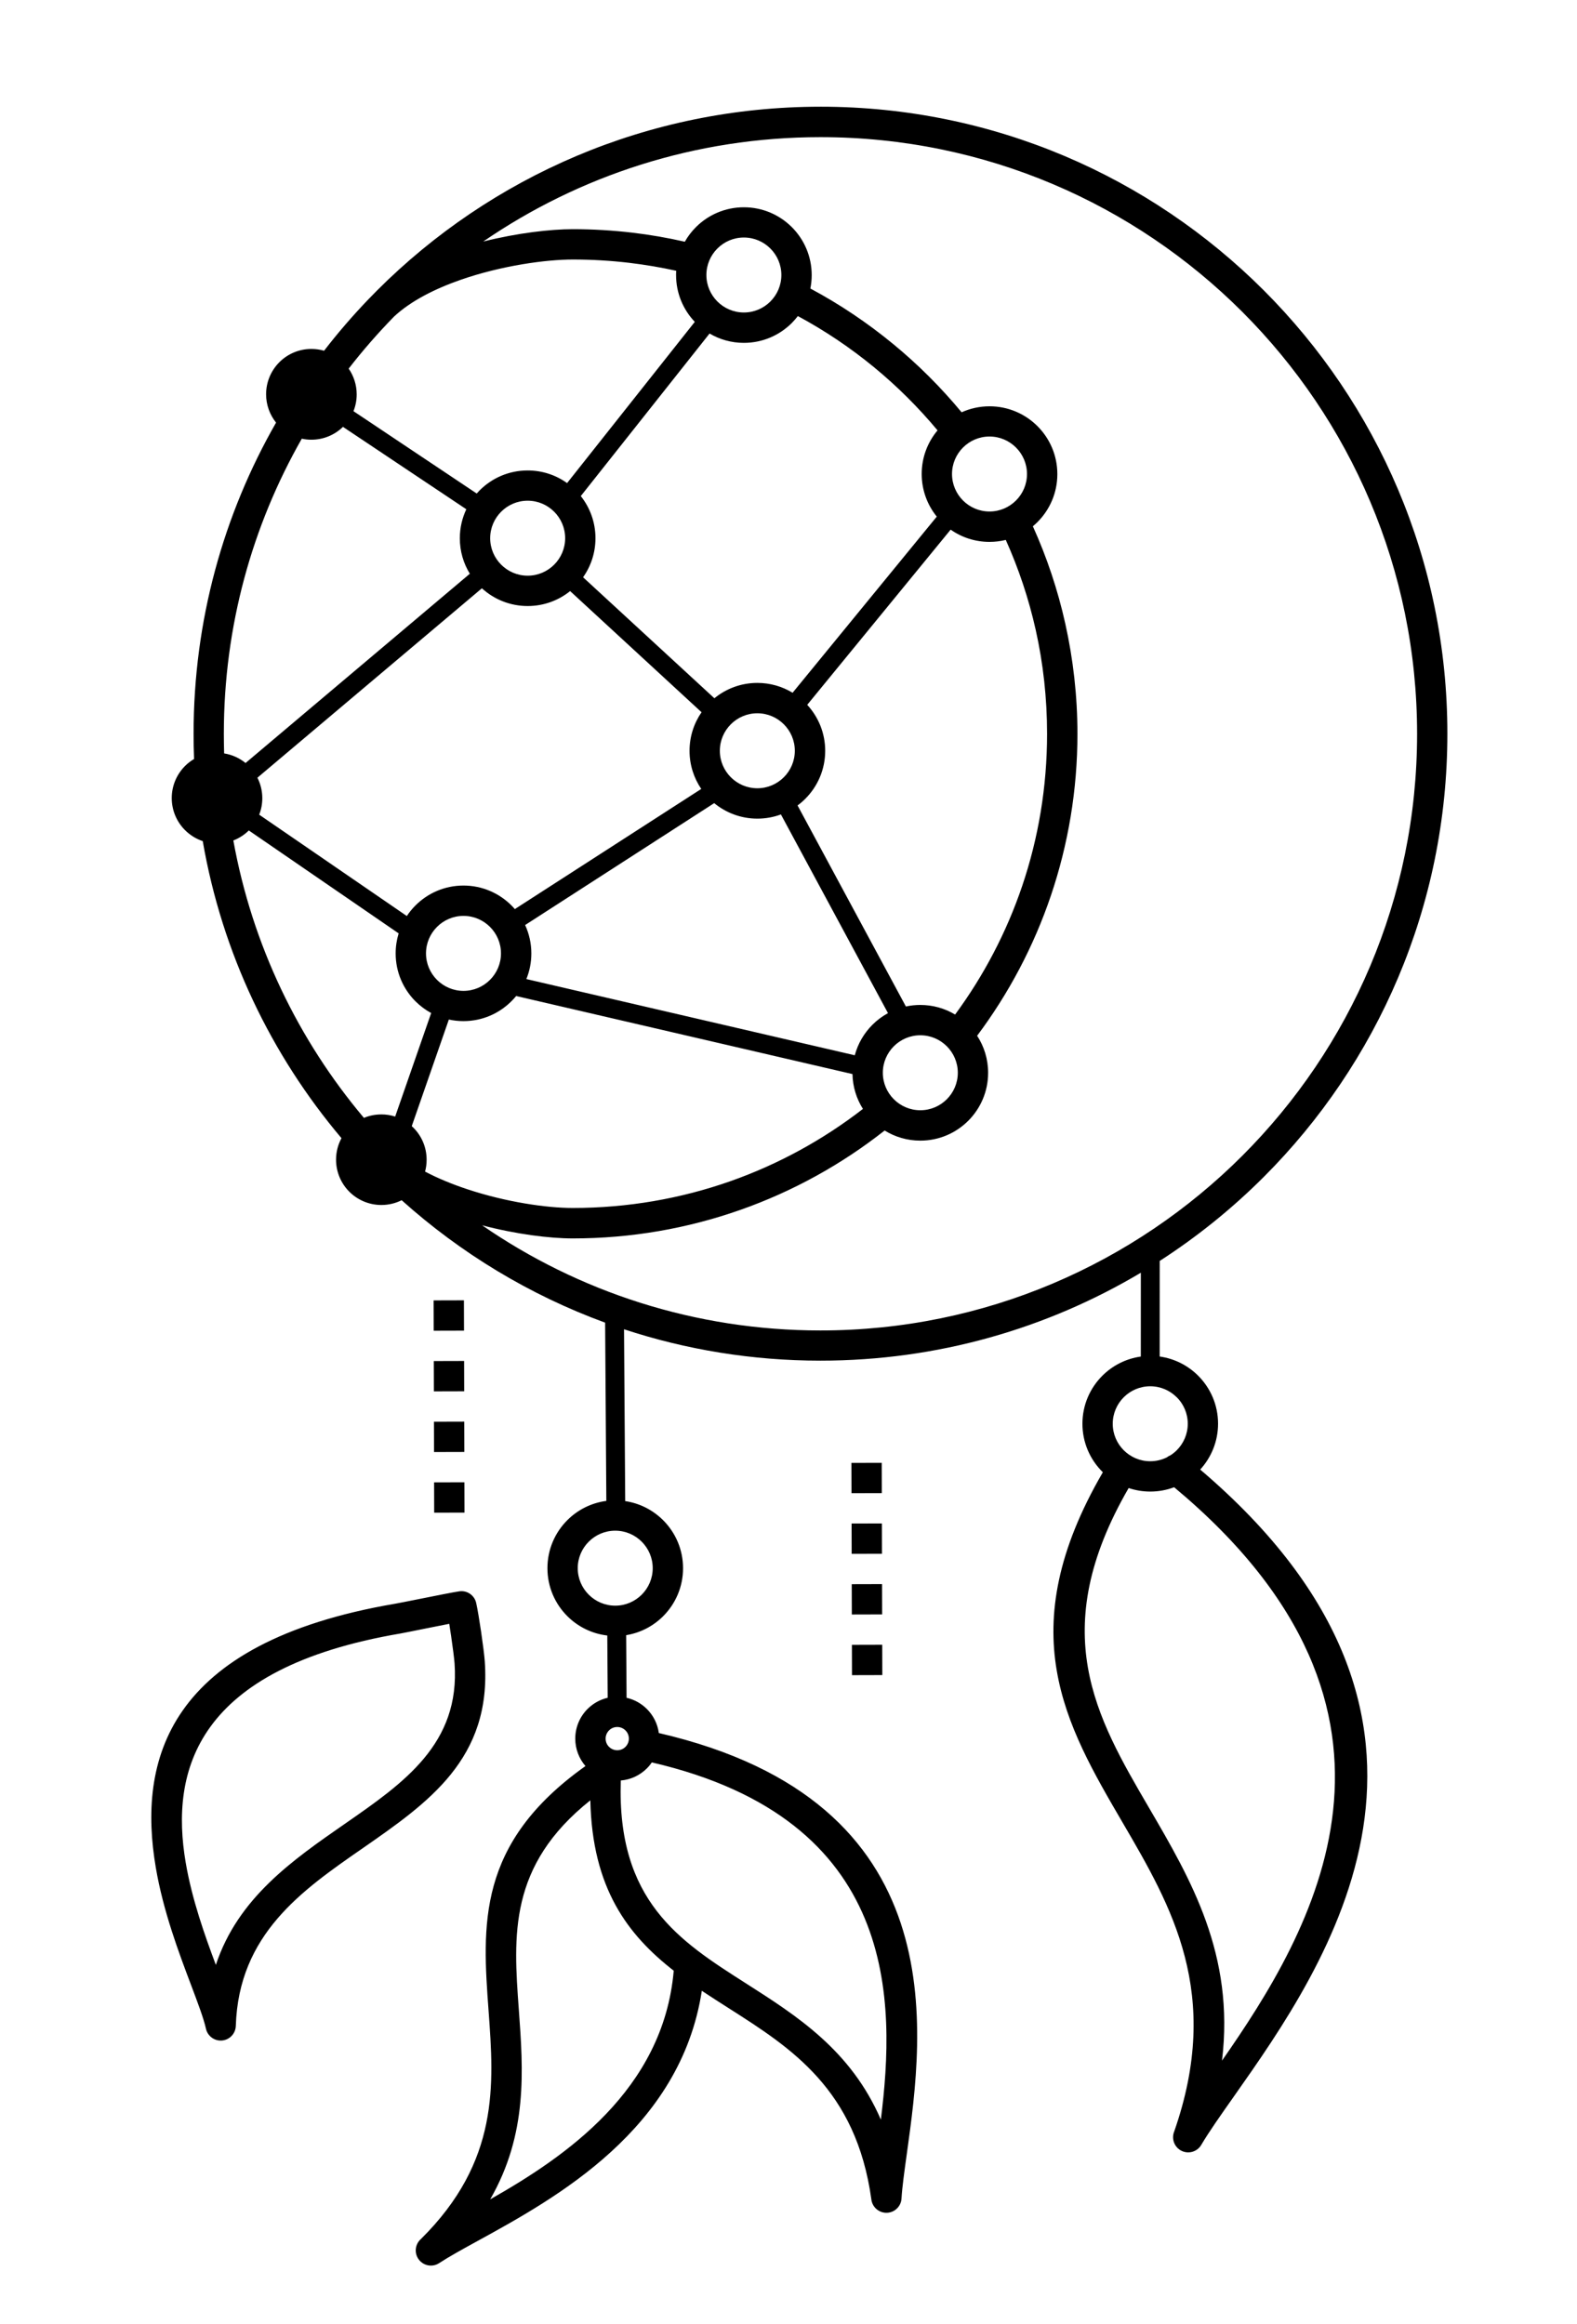 <?xml version="1.0" encoding="utf-8"?>
<svg viewBox="273.091 -23.538 388.308 572.243" xmlns="http://www.w3.org/2000/svg" xmlns:xlink="http://www.w3.org/1999/xlink">
  <defs>
    <symbol id="w" overflow="visible">
      <path d="m0.031 0h-0.016-0.016v-0.016-0.016h0.016 0.016-0.016v0.016 0.016h0.016v-0.016z"/>
    </symbol>
    <symbol id="e" overflow="visible">
      <path d="m0.016-0.016v0.016h-0.016v-0.031h0.016v0.016-0.016z"/>
    </symbol>
    <symbol id="b" overflow="visible">
      <path d="m0.031-0.016h-0.016v0.016c0.008 0 0.016-0.004 0.016-0.016v0.016h-0.016-0.016v-0.016l0.016-0.016v0.016h0.016z"/>
    </symbol>
    <symbol id="a" overflow="visible">
      <path d="m0.016-0.016v0.016-0.016zm0.016 0v0.016h-0.016-0.016v-0.016h0.016-0.016v-0.016h0.016v0.016h0.016z"/>
    </symbol>
    <symbol id="d" overflow="visible">
      <path d="m0.016-0.031v0.016 0.016h-0.016v-0.016-0.016z"/>
    </symbol>
    <symbol id="l" overflow="visible">
      <path d="m0.016-0.016v-0.016h0.016v0.031h-0.016-0.016v-0.016l0.016-0.016v0.016zm0 0.016v-0.016 0.016z"/>
    </symbol>
    <symbol id="k" overflow="visible">
      <path d="m0.016 0v-0.016 0.016zm0-0.016v-0.016c0.008 0 0.016 0.008 0.016 0.016v0.016h-0.016-0.016v-0.031h0.016z"/>
    </symbol>
    <symbol id="j" overflow="visible">
      <path d="m0-0.031h0.016v0.016-0.016h0.016l-0.016 0.031v0.016h-0.016v-0.016h0.016z"/>
    </symbol>
    <symbol id="i" overflow="visible">
      <path d="m0.016-0.031v0.016 0.016h0.016v-0.016c0-0.008-0.008-0.016-0.016-0.016zm0 0h0.016v0.016 0.016h-0.016-0.016v-0.016-0.016h0.016z"/>
    </symbol>
    <symbol id="v" overflow="visible">
      <path d="m0-0.031h0.016v0.031h-0.016z"/>
    </symbol>
    <symbol id="f" overflow="visible">
      <path d="m0.031-0.016v0.016h-0.016v-0.016 0.016h-0.016v-0.031h0.016v0.016-0.016c0.008 0 0.016 0.008 0.016 0.016z"/>
    </symbol>
    <symbol id="h" overflow="visible">
      <path d="m0-0.031h0.016 0.016v0.016h-0.016v0.016h-0.016zm0.016 0v0.016-0.016z"/>
    </symbol>
    <symbol id="g" overflow="visible">
      <path d="m0.031-0.031v0.016h-0.016c0.008 0 0.016 0.008 0.016 0.016h-0.016-0.016 0.016v-0.016h-0.016l0.016-0.016h0.016z"/>
    </symbol>
    <symbol id="c" overflow="visible">
      <path d="m0.016-0.016v0.016-0.016zm0-0.016v0.016h0.016c0 0.012-0.008 0.016-0.016 0.016h-0.016v-0.016l0.016-0.016z"/>
    </symbol>
    <symbol id="u" overflow="visible">
      <path d="m0-0.031h0.016v0.016-0.016h0.016l-0.016 0.031z"/>
    </symbol>
    <symbol id="t" overflow="visible">
      <path d="m0-0.031h0.016v0.016-0.016h0.016l-0.016 0.016 0.016 0.016h-0.016v-0.016 0.016h-0.016z"/>
    </symbol>
    <symbol id="s" overflow="visible">
      <path d="m0.016-0.031v0.031h-0.016v-0.031h0.016z"/>
    </symbol>
    <symbol id="r" overflow="visible">
      <path d="m0.031-0.016v-0.016c0.008 0 0.016 0.008 0.016 0.016v0.016h-0.016v-0.016 0.016h-0.016v-0.016 0.016h-0.016v-0.031h0.016v0.016-0.016 0.016h0.016z"/>
    </symbol>
    <symbol id="q" overflow="visible">
      <path d="m0.031-0.016v0.016h-0.016v-0.016 0.016h-0.016v-0.031h0.016v0.016-0.016c0.008 0 0.016 0.008 0.016 0.016z"/>
    </symbol>
    <symbol id="p" overflow="visible">
      <path d="m0-0.031h0.016l0.016 0.016v-0.016 0.031l-0.016-0.016v0.016h-0.016z"/>
    </symbol>
    <symbol id="o" overflow="visible">
      <path d="m0-0.016v-0.016h0.016v0.016 0.016-0.016-0.016h0.016v0.031h-0.016-0.016v-0.016z"/>
    </symbol>
    <symbol id="n" overflow="visible">
      <path d="m0-0.031h0.016v0.031h-0.016v0.016zm0 0h0.016z"/>
    </symbol>
    <symbol id="m" overflow="visible">
      <path d="m0.031-0.031v0.016h-0.016v0.016h0.016-0.016-0.016v-0.016l0.016-0.016h0.016z"/>
    </symbol>
  </defs>
  <g transform="matrix(1, 0, 0, 1, 119.92, -11.498)">
    <path d="m355.2 14.234c42.625 0 81.219 17.277 109.15 45.211 27.934 27.934 45.211 66.527 45.211 109.15s-17.277 81.219-45.211 109.15c-7.766 7.766-16.352 14.699-25.621 20.684l-0.008 23.531c3.676 0.512 6.981 2.223 9.484 4.731 3.023 3.023 4.891 7.195 4.891 11.809 0 4.348-1.672 8.316-4.394 11.293 73.125 62.227 31.062 121.99 8.309 154.33-3.258 4.629-6.106 8.66-8.055 11.957-1.047 1.773-3.332 2.363-5.106 1.316-1.605-0.953-2.238-2.922-1.559-4.602 11.883-34-0.672-55.488-12.676-76.047-14.141-24.211-27.59-47.246-4.883-86.297-0.047-0.047-0.094-0.094-0.141-0.129-3.023-3.023-4.891-7.195-4.891-11.809 0-4.609 1.867-8.781 4.891-11.809 2.5-2.5 5.805-4.219 9.484-4.731l0.008-20.645c-23.082 13.746-50.062 21.652-78.887 21.652-16.895 0-33.152-2.715-48.367-7.727l0.289 42.309c3.629 0.531 6.871 2.238 9.352 4.715 3.023 3.023 4.891 7.195 4.891 11.809 0 4.609-1.867 8.781-4.891 11.809-2.426 2.426-5.582 4.106-9.117 4.676l0.102 15.418c1.934 0.438 3.66 1.418 5.012 2.773 1.559 1.559 2.621 3.613 2.93 5.906 73.145 16.902 65.297 73.23 61.051 103.68-0.598 4.293-1.121 8.035-1.297 10.938-0.121 2.055-1.887 3.621-3.938 3.5-1.848-0.113-3.305-1.551-3.492-3.332-3.762-27.059-19.723-37.23-35-46.965-2.269-1.445-4.527-2.883-6.738-4.359-5.254 34.188-35.988 51.043-55.113 61.543-3.781 2.07-7.086 3.891-9.559 5.508-1.727 1.129-4.031 0.645-5.16-1.082-1.027-1.566-0.719-3.629 0.652-4.836 19.375-19.16 17.996-38.023 16.68-56.086-1.551-21.148-3.016-41.301 23.848-60.379-1.559-1.812-2.512-4.172-2.512-6.746 0-2.856 1.156-5.441 3.023-7.309 1.344-1.344 3.051-2.316 4.965-2.762l-0.102-15.324c-3.828-0.449-7.262-2.191-9.848-4.777-3.023-3.023-4.891-7.195-4.891-11.809 0-4.609 1.867-8.781 4.891-11.809 2.539-2.539 5.879-4.258 9.613-4.75l-0.297-43.887c-18.648-6.824-35.605-17.137-50.102-30.148-1.504 0.758-3.203 1.176-4.992 1.176-3.078 0-5.871-1.25-7.894-3.266-2.016-2.016-3.266-4.809-3.266-7.894 0-1.914 0.484-3.715 1.336-5.293-17.324-20.496-29.398-45.566-34.16-73.137-1.66-0.551-3.156-1.492-4.367-2.707-2.016-2.016-3.266-4.809-3.266-7.894 0-3.078 1.25-5.871 3.266-7.894 0.664-0.664 1.418-1.25 2.231-1.727-0.086-2.07-0.121-4.152-0.121-6.242 0-27.871 7.383-54.012 20.309-76.578-1.531-1.914-2.453-4.34-2.453-6.981 0-3.078 1.25-5.871 3.266-7.894 2.016-2.016 4.809-3.266 7.894-3.266 1.082 0 2.129 0.16 3.117 0.438 3.406-4.414 7.055-8.645 10.91-12.656l0.102-0.102c0.68-0.711 1.371-1.41 2.062-2.109 27.934-27.934 66.527-45.211 109.15-45.211zm15.102 341.36-7.465 0.02-0.02-7.465 7.465-0.02zm0.121 44.801-7.465 0.02-0.02-7.465 7.465-0.02zm-0.039-14.934-7.465 0.02-0.02-7.465 7.465-0.02zm-0.039-14.934-7.465 0.02-0.02-7.465 7.465-0.02zm-102.92-54.938-7.465 0.02-0.02-7.465 7.465-0.02zm0.121 44.801-7.465 0.02-0.02-7.465 7.465-0.02zm-0.039-14.934-7.465 0.02-0.02-7.465 7.465-0.02zm-0.039-14.934-7.465 0.02-0.02-7.465 7.465-0.02zm-56.234 156.26c-0.066 2.055-1.781 3.668-3.836 3.602-1.773-0.055-3.219-1.352-3.539-3.023-0.578-2.539-1.996-6.289-3.668-10.723-3.016-7.981-6.824-18.09-8.652-28.812-4.481-26.266 2.539-55.383 58.969-65.008 1.062-0.188 3.203-0.617 5.637-1.102 4.051-0.812 8.848-1.773 10.156-1.949 1.895-0.262 3.707 0.98 4.125 2.883 0.344 1.539 0.801 4.332 1.203 7.039 0.43 2.93 0.812 5.906 0.906 7.281 1.727 24.016-13.879 34.832-30.191 46.152-14.867 10.312-30.398 21.094-31.109 43.652zm-4.918-15.016c5.461-16.492 18.863-25.789 31.797-34.766 14.523-10.078 28.402-19.703 26.984-39.508-0.086-1.176-0.438-3.938-0.848-6.731-0.148-1.035-0.309-2.055-0.457-2.988-1.848 0.363-4.125 0.812-6.188 1.23-2.836 0.57-5.328 1.074-5.832 1.156-50.344 8.578-56.738 33.758-52.875 56.402 1.551 9.102 4.695 17.91 7.422 25.191zm107.36-49.867c-0.363 0.523-0.766 1.016-1.215 1.465-1.68 1.68-3.93 2.781-6.43 2.988-0.988 29.66 14.457 39.516 30.688 49.867 12.75 8.129 25.945 16.539 33.348 33.629 3.613-28.988 4.609-73.809-56.391-87.949zm-6.496-7.879c-0.523-0.523-1.242-0.84-2.023-0.84-0.793 0-1.512 0.316-2.023 0.84-0.523 0.523-0.84 1.242-0.84 2.023 0 0.793 0.316 1.512 0.84 2.023 0.523 0.523 1.242 0.84 2.023 0.84 0.793 0 1.512-0.316 2.023-0.84 0.523-0.523 0.84-1.242 0.84-2.023 0-0.793-0.316-1.512-0.84-2.023zm-8.645 17.211c-20.199 16.082-18.938 33.34-17.621 51.426 1.102 15.074 2.238 30.668-7.039 46.824 18.406-10.445 42.633-26.863 45.191-56.297-11.32-8.828-20.066-20.273-20.535-41.945zm12.648-63.68c-1.672-1.672-3.977-2.707-6.523-2.707-2.547 0-4.852 1.035-6.523 2.707s-2.707 3.977-2.707 6.523c0 2.547 1.035 4.852 2.707 6.523s3.977 2.707 6.523 2.707c2.547 0 4.852-1.035 6.523-2.707s2.707-3.977 2.707-6.523c0-2.547-1.035-4.852-2.707-6.523zm131.09-13.402c-1.828 0.691-3.816 1.062-5.879 1.062-1.855 0-3.641-0.309-5.312-0.867-20.383 35.223-8.027 56.391 4.965 78.645 10.398 17.797 21.16 36.242 18.023 62.336 21.895-31.453 54.965-85.566-11.789-141.18zm0.645-22.156c-1.672-1.672-3.977-2.707-6.523-2.707s-4.852 1.035-6.523 2.707-2.707 3.977-2.707 6.523 1.035 4.852 2.707 6.523 3.977 2.707 6.523 2.707c1.465 0 2.856-0.344 4.09-0.953 0.289-0.223 0.605-0.41 0.941-0.543 0.543-0.355 1.047-0.758 1.504-1.215 1.672-1.672 2.707-3.977 2.707-6.523 0-2.547-1.035-4.852-2.707-6.523zm-195.85-69.645c1.184 0 2.332 0.188 3.406 0.531l8.867-25.488c-1.418-0.773-2.715-1.746-3.856-2.875-3.023-3.023-4.891-7.195-4.891-11.809 0-1.719 0.262-3.371 0.738-4.93l-36.895-25.34c-1.074 1.062-2.371 1.902-3.809 2.465 4.648 25.723 15.988 49.113 32.152 68.301 1.316-0.551 2.762-0.848 4.285-0.848zm7.504 2.902c0.129 0.121 0.262 0.242 0.383 0.363 2.016 2.016 3.266 4.809 3.266 7.894 0 1.008-0.129 1.988-0.383 2.922 3.219 1.699 6.777 3.144 10.414 4.348 9.512 3.156 19.48 4.609 25.945 4.609 13.598 0 26.629-2.316 38.734-6.562 11.898-4.18 22.922-10.238 32.723-17.828-1.578-2.492-2.512-5.422-2.574-8.578l-82.816-19.219c-0.363 0.449-0.758 0.887-1.168 1.289-3.023 3.023-7.195 4.891-11.809 4.891-1.23 0-2.438-0.129-3.594-0.391l-9.129 26.234zm-46.211-91.785c1.98 0.316 3.781 1.148 5.273 2.363l55.227-46.602c-1.566-2.539-2.465-5.535-2.465-8.734 0-2.559 0.578-4.977 1.598-7.141l-30.371-20.289c-2.008 1.961-4.762 3.164-7.785 3.164-0.812 0-1.598-0.086-2.352-0.254-12.219 21.43-19.199 46.219-19.199 72.652 0 1.625 0.027 3.238 0.074 4.844zm8.195 5.984c0.766 1.512 1.203 3.231 1.203 5.039 0 1.43-0.27 2.801-0.766 4.059l36.352 24.957c0.625-0.941 1.336-1.82 2.137-2.613 3.023-3.023 7.195-4.891 11.809-4.891 4.609 0 8.781 1.867 11.809 4.891 0.289 0.289 0.57 0.59 0.84 0.906l45.902-29.586c-1.82-2.68-2.883-5.906-2.883-9.391 0-3.527 1.094-6.793 2.957-9.492l-32.359-29.828c-2.867 2.305-6.496 3.676-10.461 3.676-4.34 0-8.289-1.652-11.266-4.367l-55.273 46.637zm22.457-100.74c1.25 1.801 1.988 3.996 1.988 6.356 0 1.457-0.281 2.856-0.793 4.133l30.344 20.273c0.234-0.27 0.484-0.531 0.738-0.785 3.023-3.023 7.195-4.891 11.809-4.891 3.621 0 6.973 1.148 9.707 3.109l31.445-39.695c-2.856-2.996-4.609-7.055-4.609-11.516 0-0.355 0.008-0.711 0.039-1.062-3.754-0.832-7.625-1.484-11.594-1.961-4.527-0.531-9.156-0.812-13.859-0.812-6.562 0-17.5 1.477-27.59 4.984-6.348 2.211-12.301 5.199-16.445 9.07-3.957 4.051-7.691 8.324-11.164 12.805zm140.77 156.69c3.125 0 6.059 0.859 8.566 2.363 7.039-9.566 12.656-20.234 16.531-31.695 3.965-11.73 6.113-24.324 6.113-37.438 0-8.801-0.961-17.34-2.781-25.508-1.719-7.711-4.211-15.148-7.383-22.223-1.289 0.316-2.633 0.484-4.012 0.484-3.555 0-6.859-1.109-9.566-3.016l-35.316 43.137c2.742 2.977 4.426 6.953 4.426 11.32 0 4.609-1.867 8.781-4.891 11.809-0.598 0.598-1.23 1.148-1.914 1.645l26.676 49.504c1.148-0.254 2.332-0.383 3.555-0.383zm13.98 7.57c1.719 2.621 2.715 5.758 2.715 9.137 0 4.609-1.867 8.781-4.891 11.809-3.023 3.023-7.195 4.891-11.809 4.891-3.219 0-6.234-0.914-8.781-2.492-10.602 8.344-22.605 15.008-35.605 19.57-12.906 4.535-26.77 7-41.18 7-5.738 0-13.953-1.035-22.324-3.231 23.668 16.332 52.379 25.891 83.309 25.891 40.562 0 77.289-16.445 103.88-43.027 26.582-26.582 43.027-63.309 43.027-103.88 0-40.562-16.445-77.289-43.027-103.88-26.582-26.582-63.309-43.027-103.88-43.027-30.82 0-59.414 9.492-83.039 25.703 8.438-2.117 16.621-3.043 22.055-3.043 4.965 0 9.883 0.297 14.738 0.867 4.301 0.512 8.586 1.25 12.844 2.223 0.746-1.324 1.672-2.531 2.734-3.594 3.023-3.023 7.195-4.891 11.809-4.891 4.609 0 8.781 1.867 11.809 4.891 3.023 3.023 4.891 7.195 4.891 11.809 0 1.129-0.113 2.238-0.328 3.305 7.223 3.863 14.047 8.445 20.375 13.656 6.133 5.039 11.777 10.676 16.867 16.82 2.09-0.941 4.426-1.477 6.871-1.477 4.609 0 8.781 1.867 11.809 4.891 3.023 3.023 4.891 7.195 4.891 11.809 0 4.609-1.867 8.781-4.891 11.809-0.363 0.363-0.746 0.711-1.137 1.035 3.434 7.606 6.133 15.633 7.988 23.988 1.949 8.773 2.988 17.844 2.988 27.113 0 13.898-2.297 27.281-6.523 39.797-4.238 12.535-10.414 24.164-18.172 34.535zm-30.117 4.824c0.766-2.883 2.285-5.449 4.332-7.504 1.129-1.129 2.426-2.102 3.844-2.875l-26.367-48.926c-1.801 0.672-3.762 1.035-5.797 1.035-4.043 0-7.738-1.438-10.629-3.816l-46.555 30.016c0.98 2.129 1.531 4.5 1.531 6.992 0 2.231-0.438 4.367-1.23 6.309l80.883 18.77zm22.66-2.223c-1.672-1.672-3.977-2.707-6.523-2.707s-4.852 1.035-6.523 2.707-2.707 3.977-2.707 6.523c0 2.547 1.035 4.852 2.707 6.523s3.977 2.707 6.523 2.707 4.852-1.035 6.523-2.707 2.707-3.977 2.707-6.523c0-2.547-1.035-4.852-2.707-6.523zm-36.688-179.77c-0.457 0.598-0.953 1.156-1.477 1.688-3.023 3.023-7.195 4.891-11.809 4.891-3.078 0-5.973-0.84-8.445-2.297l-31.707 40.02c2.258 2.848 3.613 6.449 3.613 10.371 0 3.586-1.129 6.906-3.051 9.621l32.332 29.793c2.883-2.363 6.562-3.781 10.586-3.781 3.172 0 6.141 0.887 8.672 2.426l35.504-43.371c-2.324-2.867-3.715-6.523-3.715-10.5 0-4.09 1.465-7.832 3.902-10.734-4.715-5.656-9.957-10.875-15.66-15.566-5.777-4.75-12.051-8.98-18.742-12.582zm-6.758-16.652c-1.672-1.672-3.977-2.707-6.523-2.707s-4.852 1.035-6.523 2.707-2.707 3.977-2.707 6.523c0 2.547 1.035 4.852 2.707 6.523s3.977 2.707 6.523 2.707 4.852-1.035 6.523-2.707 2.707-3.977 2.707-6.523c0-2.547-1.035-4.852-2.707-6.523zm60.48 49c-1.672-1.672-3.977-2.707-6.523-2.707s-4.852 1.035-6.523 2.707c-1.672 1.672-2.707 3.977-2.707 6.523 0 2.547 1.035 4.852 2.707 6.523 1.672 1.672 3.977 2.707 6.523 2.707s4.852-1.035 6.523-2.707c1.672-1.672 2.707-3.977 2.707-6.523 0-2.547-1.035-4.852-2.707-6.523zm-129.52 118.03c-1.672-1.672-3.977-2.707-6.523-2.707s-4.852 1.035-6.523 2.707-2.707 3.977-2.707 6.523c0 2.547 1.035 4.852 2.707 6.523s3.977 2.707 6.523 2.707 4.852-1.035 6.523-2.707 2.707-3.977 2.707-6.523c0-2.547-1.035-4.852-2.707-6.523zm72.352-49.887c-1.672-1.672-3.977-2.707-6.523-2.707s-4.852 1.035-6.523 2.707-2.707 3.977-2.707 6.523 1.035 4.852 2.707 6.523 3.977 2.707 6.523 2.707 4.852-1.035 6.523-2.707 2.707-3.977 2.707-6.523-1.035-4.852-2.707-6.523zm-56.551-52.34c-1.672-1.672-3.977-2.707-6.523-2.707s-4.852 1.035-6.523 2.707c-1.672 1.672-2.707 3.977-2.707 6.523s1.035 4.852 2.707 6.523c1.672 1.672 3.977 2.707 6.523 2.707s4.852-1.035 6.523-2.707c1.672-1.672 2.707-3.977 2.707-6.523s-1.035-4.852-2.707-6.523z"/>
    <use transform="matrix(1, 0, 0, 1, 70, 560.141)" xlink:href="#w"/>
    <use transform="matrix(1, 0, 0, 1, 70.035, 560.141)" xlink:href="#e"/>
    <use transform="matrix(1, 0, 0, 1, 70.059, 560.141)" xlink:href="#b"/>
    <use transform="matrix(1, 0, 0, 1, 70.09, 560.141)" xlink:href="#a"/>
    <use transform="matrix(1, 0, 0, 1, 70.121, 560.141)" xlink:href="#d"/>
    <use transform="matrix(1, 0, 0, 1, 70.145, 560.141)" xlink:href="#b"/>
    <use transform="matrix(1, 0, 0, 1, 70.176, 560.141)" xlink:href="#l"/>
    <use transform="matrix(1, 0, 0, 1, 70.223, 560.141)" xlink:href="#k"/>
    <use transform="matrix(1, 0, 0, 1, 70.258, 560.141)" xlink:href="#j"/>
    <use transform="matrix(1, 0, 0, 1, 70.305, 560.141)" xlink:href="#i"/>
    <use transform="matrix(1, 0, 0, 1, 70.344, 560.141)" xlink:href="#v"/>
    <use transform="matrix(1, 0, 0, 1, 70.359, 560.141)" xlink:href="#b"/>
    <use transform="matrix(1, 0, 0, 1, 70.391, 560.141)" xlink:href="#f"/>
    <use transform="matrix(1, 0, 0, 1, 70.426, 560.141)" xlink:href="#a"/>
    <use transform="matrix(1, 0, 0, 1, 70.473, 560.141)" xlink:href="#h"/>
    <use transform="matrix(1, 0, 0, 1, 70.508, 560.141)" xlink:href="#a"/>
    <use transform="matrix(1, 0, 0, 1, 70.539, 560.141)" xlink:href="#f"/>
    <use transform="matrix(1, 0, 0, 1, 70.57, 560.141)" xlink:href="#a"/>
    <use transform="matrix(1, 0, 0, 1, 70.602, 560.141)" xlink:href="#g"/>
    <use transform="matrix(1, 0, 0, 1, 70.629, 560.141)" xlink:href="#c"/>
    <use transform="matrix(1, 0, 0, 1, 70.664, 560.141)" xlink:href="#u"/>
    <use transform="matrix(1, 0, 0, 1, 70.691, 560.141)" xlink:href="#g"/>
    <use transform="matrix(1, 0, 0, 1, 70.723, 560.141)" xlink:href="#t"/>
    <use transform="matrix(1, 0, 0, 1, 70.75, 560.141)" xlink:href="#a"/>
    <use transform="matrix(1, 0, 0, 1, 70, 560.188)" xlink:href="#s"/>
    <use transform="matrix(1, 0, 0, 1, 70.02, 560.188)" xlink:href="#e"/>
    <use transform="matrix(1, 0, 0, 1, 70.043, 560.188)" xlink:href="#c"/>
    <use transform="matrix(1, 0, 0, 1, 70.074, 560.188)" xlink:href="#r"/>
    <use transform="matrix(1, 0, 0, 1, 70.141, 560.188)" xlink:href="#d"/>
    <use transform="matrix(1, 0, 0, 1, 70.164, 560.188)" xlink:href="#q"/>
    <use transform="matrix(1, 0, 0, 1, 70.195, 560.188)" xlink:href="#b"/>
    <use transform="matrix(1, 0, 0, 1, 70.242, 560.188)" xlink:href="#p"/>
    <use transform="matrix(1, 0, 0, 1, 70.281, 560.188)" xlink:href="#c"/>
    <use transform="matrix(1, 0, 0, 1, 70.316, 560.188)" xlink:href="#o"/>
    <use transform="matrix(1, 0, 0, 1, 70.348, 560.188)" xlink:href="#f"/>
    <use transform="matrix(1, 0, 0, 1, 70.398, 560.188)" xlink:href="#h"/>
    <use transform="matrix(1, 0, 0, 1, 70.434, 560.188)" xlink:href="#e"/>
    <use transform="matrix(1, 0, 0, 1, 70.453, 560.188)" xlink:href="#c"/>
    <use transform="matrix(1, 0, 0, 1, 70.488, 560.188)" xlink:href="#n"/>
    <use transform="matrix(1, 0, 0, 1, 70.504, 560.188)" xlink:href="#b"/>
    <use transform="matrix(1, 0, 0, 1, 70.535, 560.188)" xlink:href="#m"/>
    <use transform="matrix(1, 0, 0, 1, 70.562, 560.188)" xlink:href="#d"/>
  </g>
</svg>